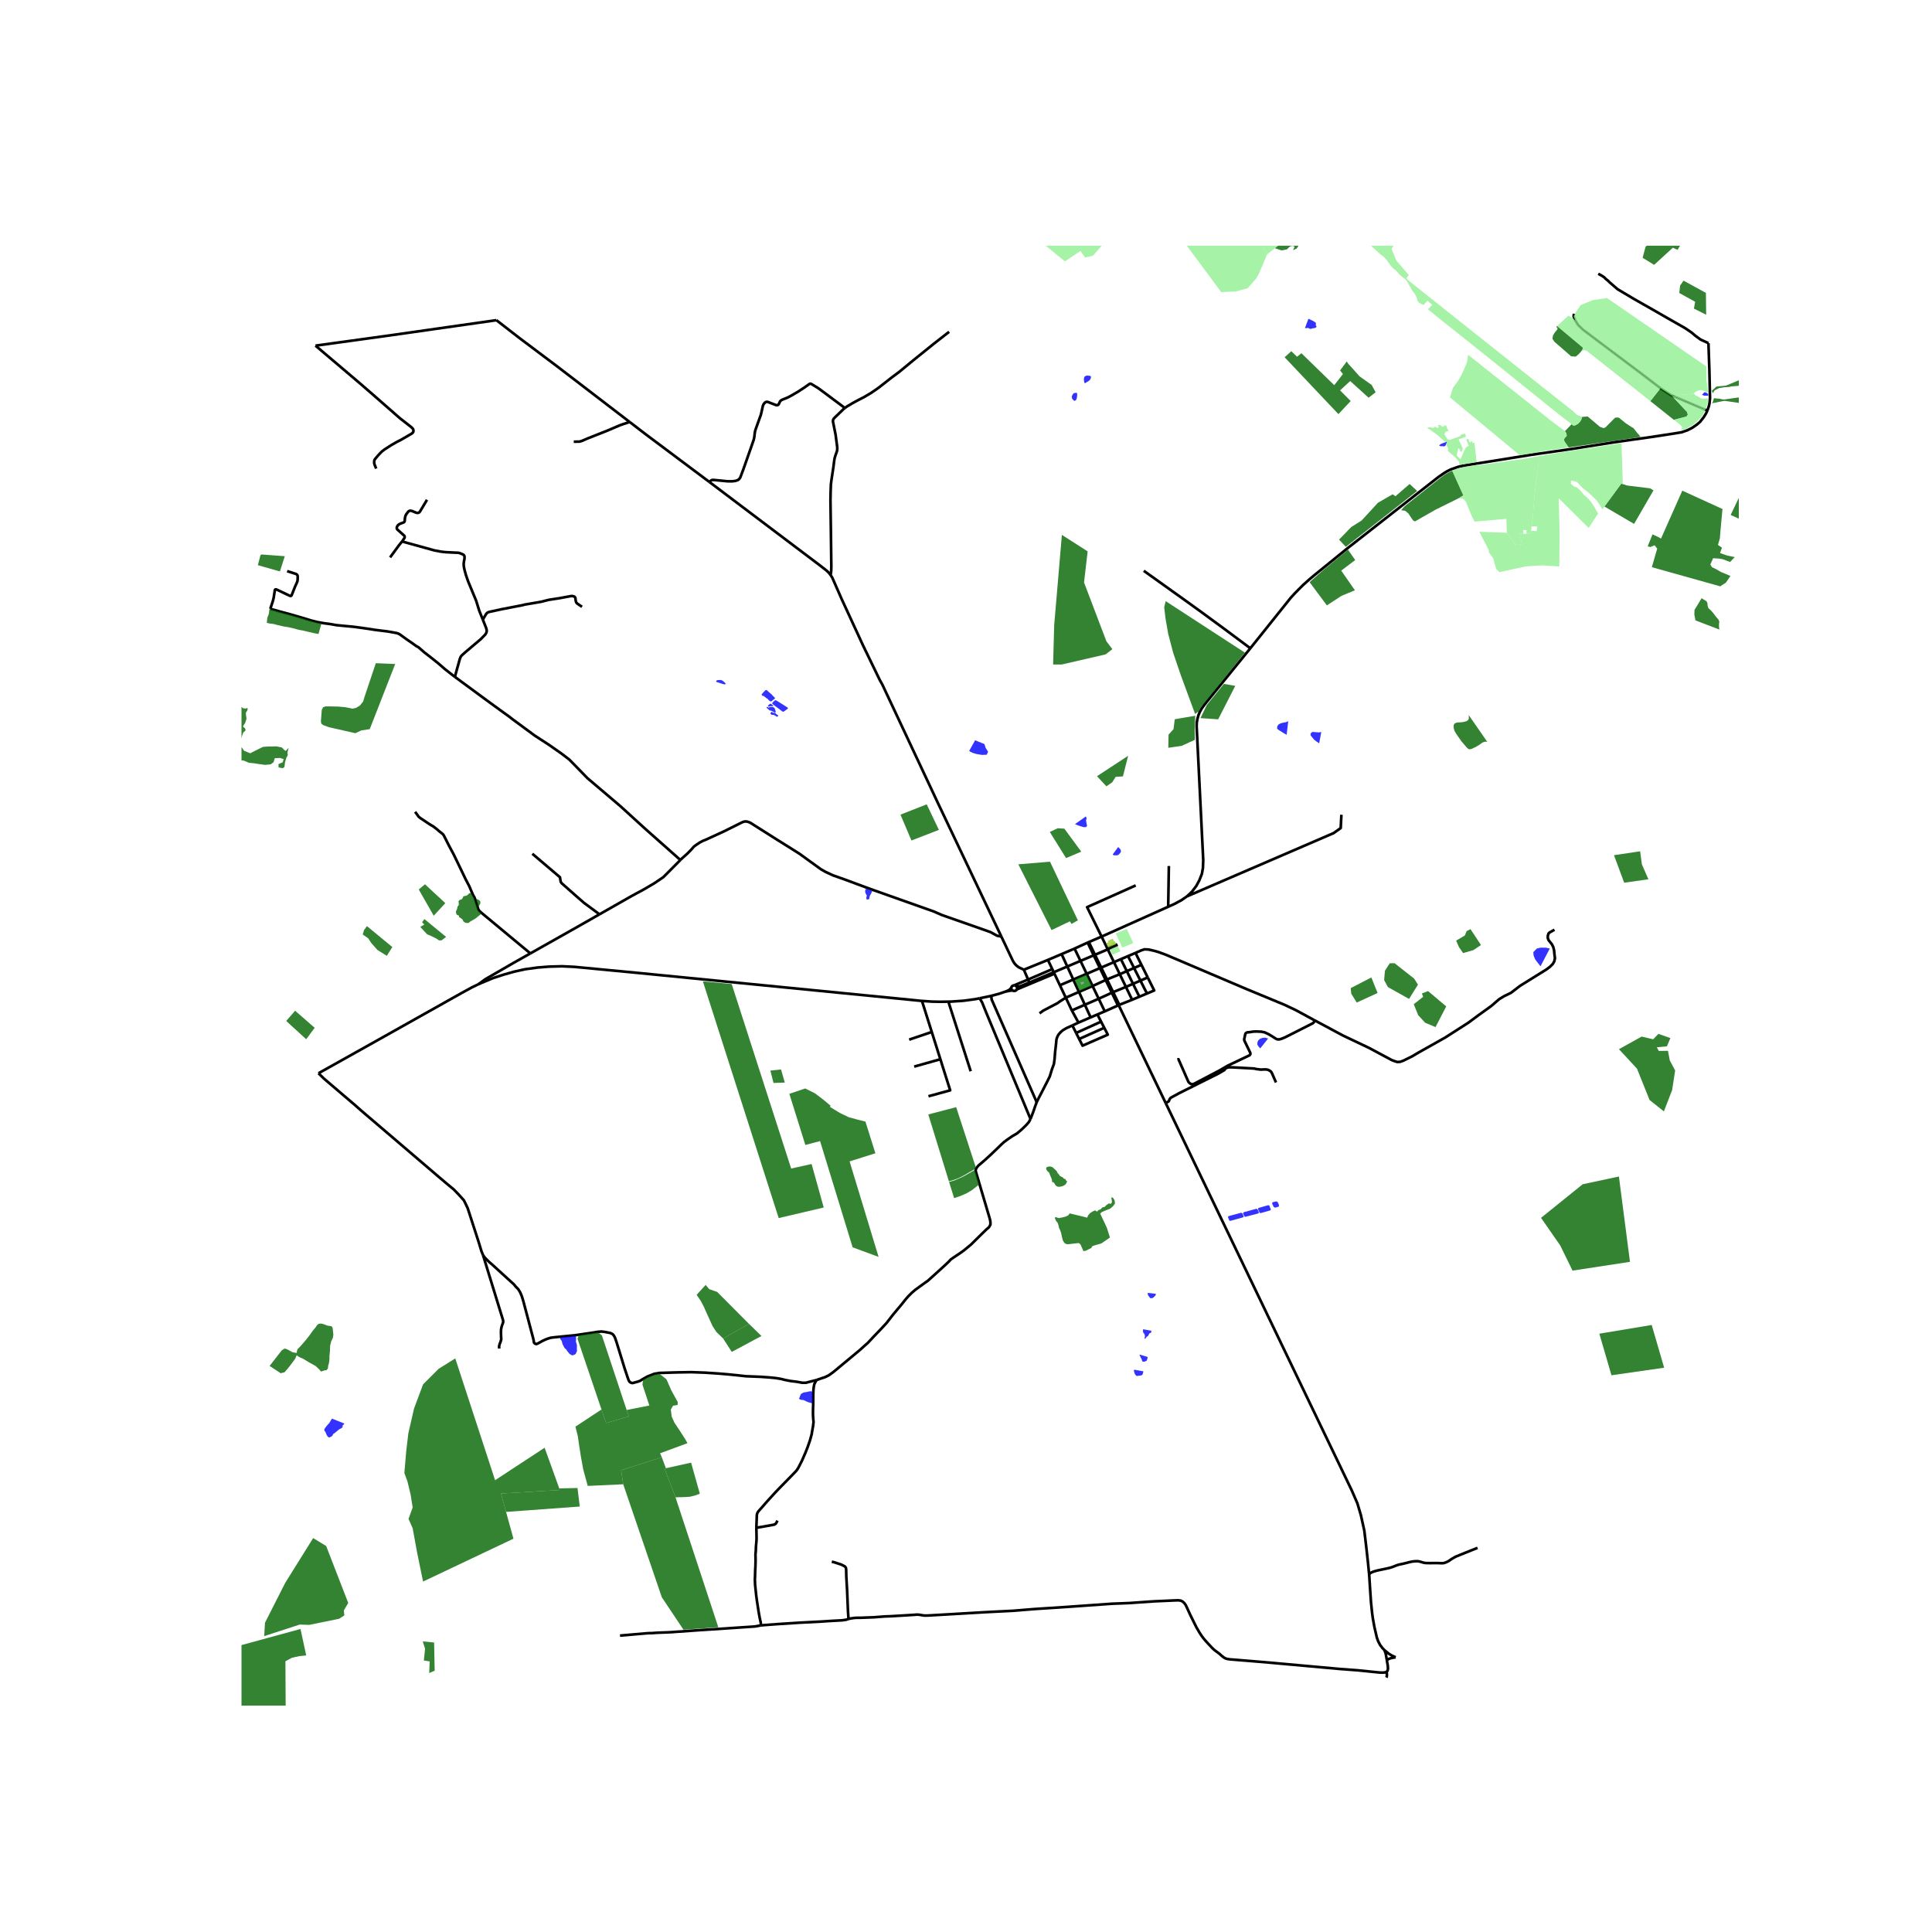 <svg xmlns="http://www.w3.org/2000/svg" width="960" height="960" viewBox="0 0 720 720"><defs><style>*{stroke-linejoin:round;stroke-linecap:butt}</style></defs><g id="figure_1"><path id="patch_1" d="M0 720h720V0H0z" style="fill:#fff"/><g id="axes_1"><path id="patch_2" d="M90 635.631h558V91.57H90z" style="fill:#fff"/><g id="LineCollection_1"><path d="m515.94 614.965.428 1.135.158.73.14.84.17.949M510.222 586.63l.07.787.245 3.896.39 5.768.138 1.37.246 2.341.262 2.085.617 3.408.904 3.93.491 1.403.755 1.437.782 1.036.819.874M520.115 617.617l-1.472-.674-1.13-.688-1.572-1.29M416.941 374.689l17.484 36.402M416.941 374.689l.2-.21M416.941 374.689l-.306.017M516.836 618.619l.75-.397.645-.235.759-.173 1.125-.197M314.858 152.043l-.48.394-3.384 3.269-.307.348-.164.318-.094.371-.003.382.975 4.874.581 4.398.048.772-.04.518-.08.45-.613 1.741-.282.992-.186 1.234-.21 1.74-.242 1.605-.548 3.633-.178 1.453-.097 2.649-.064 3.209.161 11.837.161 12.971-.048 1.575-.201 1.574M264.364 179.612l41.045 30.984 2.58 2.005.912.871.662.878M373.15 348.983l-23.524-49.52-20.81-44.355-.92-1.624-6.267-12.949-7.93-17.202-3.523-8.03-.613-.953M376.864 368.102l.02.406.183.369.32.274M376.864 368.102l-.419.508-.559.435-1.031.449M377.995 367.216l-.396.056-.348.186-.257.288-.13.356M420.381 356.311l-2.648 1.134M420.381 356.311l2.782-1.19M420.381 356.311l2.245 4.437M377.388 369.151l.34.127.366.016.352-.096.3-.198.214-.279" clip-path="url(#pcd312e1b0a)" style="fill:none;stroke:#000"/><path d="m374.855 369.494 2.14-.376.393.033M383.632 366.17l-.492-1.123M383.632 366.17l-3.54 1.417-.633.056-.567.042M383.632 366.17l9.07-3.842M395.626 355.566l4.83-2.056M395.626 355.566l-5.098 2.17M395.626 355.566l2.122 4.624M185 119.326l8.727 6.76M117.585 128.822l27.483-3.796 39.932-5.7M425.004 365.445l-2.754 1.197M425.004 365.445l2.718-1.18M425.004 365.445l2.436 4.812M425.004 365.445l-2.378-4.697M394.998 367.177l4.98-2.132M394.998 367.177l-2.036-4.3M394.998 367.177l2.19 4.625M412.835 353.799l-.188-.39M412.835 353.799l3.313-1.404-.188-.39-3.313 1.404M412.835 353.799l-4.772 2.021M415.133 358.558l-1.769-3.664-.529-1.095M405.33 351.283l-4.875 2.227M405.33 351.283l.45-.198M405.33 351.283l2.27 4.733M411.714 376.906l-2.262-4.7M411.714 376.906l4.921-2.2M411.714 376.906l-2.744 1.164M397.188 371.802l4.913-2.135M397.188 371.802l2.251 4.754M387.407 377.648l1.404-1.027 5.28-2.767.87-.632 2.227-1.42M421.908 372.582l-2.312-4.786M421.908 372.582l2.702-1.135M417.141 374.478l1.052-.418 3.715-1.478M369.403 371.136l2.961-.801 2.49-.841M424.61 371.447l-2.36-4.805M424.61 371.447l2.83-1.19M400.455 353.51l2.211 4.596M399.44 376.556l4.854-2.11M399.44 376.556l2.481 4.537M422.626 360.748l2.748-1.193M422.626 360.748l-2.696 1.172M416.635 374.706l-2.292-4.74M392.962 362.876l-.26-.548M392.962 362.876l-14.002 5.845M410.535 349.04l-1.044.448-3.71 1.597M405.78 351.085l2.283 4.735M465.96 241.595l-16.984 20.882-1.119 1.545-.732 1.298-.474 1.142-.393 1.358-.263 1.51-.038 1.453 2.455 49.805-.114 2.905-.386 2.165-.975 2.46-1.129 2.074-1.645 2.164-1.833 1.701M435.353 337.92l2.215-.992 2.698-1.448 2.064-1.423M499.899 303.635l-.258 4.964-2.646 1.877-54.665 23.581M410.535 349.04l24.818-11.12M410.535 349.04l2.112 4.369M423.245 329.97l-18.115 8.097 5.405 10.972M636.688 127.887l.339 9.794.222 9.78.02.907-.177 1.817-.226 1.12-.58 1.726M465.96 241.595l15.046-18.803 1.383-1.51 1.448-1.487 1.793-1.79 2.274-2.03 1.989-1.676 12.847-10.437 33.343-26.111 1.928-1.332 1.267-.785 1.217-.603.487-.2 2.15-.758 1.09-.307 2.396-.426 23.264-3.719 3.544-.539 4.478-.63 1.122-.166 5.725-.828 4.408-.68 12.348-1.956 14.106-1.997 8.445-1.295 2.608-.437 2.129-.727 1.844-.933 1.743-1.203 1.21-1.052 1.346-1.718.807-1.31.54-1.12M586.57 116.927l-.13.954.604 1.521 1.034 1.66 1.795 1.761 5.522 4.161 15.995 12.023 7.434 5.682 1.134.751 2.938 1.899 9.356 3.966 3.296 1.41.572.245.165.07M378.398 367.298l-.197-.059-.206-.023M377.995 367.216l.55-.268M381.564 361.388l1.576 3.659M381.564 361.388l8.964-3.651M373.15 348.983l4.336 9.13.589.94.697.746.867.686.887.4 1.038.503M369.403 371.136l-4.33.897M386.346 410.747l-12.203-27.808-4.582-10.443-.158-1.36M408.063 355.82l-.463.196M408.063 355.82l2.322 4.77M392.701 362.328l5.047-2.138M392.701 362.328l-.548-1.16M417.141 374.478l-2.306-4.74M427.722 364.264l2.421 4.856-2.703 1.137M401.921 381.093l4.528-1.954M401.921 381.093l-2.284 1.067M378.892 367.685l-.217-.227-.277-.16M378.96 368.721l.108-.346-.023-.36-.153-.33M392.153 361.169l-9.013 3.878M392.153 361.169l-1.625-3.432M406.45 379.14l2.52-1.07M406.45 379.14l-2.156-4.694M417.733 357.445l-2.6 1.113M417.733 357.445l2.197 4.475M234.66 157.263l-26.9-20.626-14.033-10.551M636.688 127.887l-.153-.07-.521-.238-2.213-1.009-1.887-1.362-1.565-1.318-2.388-1.62-6.403-3.647-4.581-2.634-8.147-4.632-6-3.573-3.033-2.619-.532-.56-.79-.605-.598-.622-.903-.62-1.355-.727M407.6 356.016l-4.934 2.09M407.6 356.016l2.31 4.778M402.666 358.106l-4.918 2.084M402.666 358.106l2.31 4.8M415.133 358.558l-4.748 2.033M415.133 358.558l2.175 4.502M397.748 360.19l2.23 4.855M410.385 360.59l-.475.204M410.385 360.59l2.149 4.418M409.91 360.794l-4.934 2.112M409.91 360.794l2.144 4.435M419.93 361.92l-2.622 1.14M419.93 361.92l2.32 4.722M404.976 362.906l-4.998 2.14M404.976 362.906l2.194 4.558M417.308 363.06l2.288 4.736M417.308 363.06l-4.774 1.948M412.534 365.008l-.48.221M412.534 365.008l2.301 4.73M383.14 365.047l-4.595 1.901M399.978 365.045l2.123 4.622M412.054 365.23l2.29 4.736M412.054 365.23l-4.884 2.234M422.25 366.642l-2.654 1.154M407.17 367.464l2.282 4.741M407.17 367.464l-5.07 2.203M419.596 367.796l-4.76 1.943M402.1 369.667l2.194 4.779M414.835 369.739l-.492.227M414.343 369.966l-4.891 2.24M409.452 372.205l-5.158 2.241M377.723 600.278l7.558-.62 12.36-.81 16.772-1.187 6.453-.25 8.847-.62M516.767 623.026l-.552.223-.903.087-1.17-.034-8.162-.829-6.517-.484-7.638-.688-19.01-1.718-6.291-.529-8.247-.67-.927-.147-.662-.204-.55-.302-.89-.689-.592-.552-.645-.519-.646-.457-.883-.67-.839-.805-.79-.848-.569-.605-1.037-1.135-.629-.748-.725-.954-.876-1.324-.56-.968-.565-.96-2.242-4.532-1.266-2.739-.492-1.051-.548-.78-.63-.552-.628-.317-.912-.137-1.21.03-8.25.371M316.217 603.359l.524-.153 1.524-.239 1.077-.068 1.625-.011 4.646-.174 4.177-.318 2.082-.068 6.492-.386 2.726-.174.614-.056.766.041.766.121.887.159.847.038 1.12-.03 6.195-.356 14.849-.87 10.59-.537M283.576 605.74l-2.206.388-13.433.92-6.63.417-7.973.576-1.08.06-1.84.15-2.072.095-2.722.098-1.173.059-1.495.112-1.085.013-.784.045-5.158.442-4.863.423M516.767 623.026l.343-.409.154-.764-.097-1.286-.194-1.021-.137-.927" clip-path="url(#pcd312e1b0a)" style="fill:none;stroke:#000"/><path d="m516.647 625.169.108-.207.081-.336.024-.443-.028-.503-.065-.654M423.163 355.12l2.211 4.435M489.794 380.18l-.67-.359-6.195-3.36-4.291-2.028-13.97-5.78-30.164-12.834-2.807-1.03-1.71-.483-2.032-.454-1.484-.061-1.097.363-2.211.967M425.374 359.555l2.348 4.71M169.507 252.25l1.178.861 10.72 7.894 6.127 4.457 2.087 1.5 1.487 1.145 8.101 5.978 5.506 3.582 4.75 3.332 2.708 2.083 2.13 2.166 4.617 4.749 12.253 10.412 9.412 8.581 12.978 11.507" clip-path="url(#pcd312e1b0a)" style="fill:none;stroke:#000"/><path d="m223.408 340.733 12.025-6.843 4.55-2.457 3.929-2.312 3.263-2.207 2.73-2.728 3.656-3.69" clip-path="url(#pcd312e1b0a)" style="fill:none;stroke:#000"/><path d="m373.15 348.983-1.52-.248-2.53-1.375-3.64-1.291-14.384-5.04-3.108-1.353-22.372-7.927-2.752-1.004-3.487-1.295-4.262-1.583-4.64-1.644-2.796-1.292-1.753-1-4.928-3.56-2.886-2.104-4.084-2.583-3.962-2.467-8.901-5.634-.843-.542-.833-.5-.71-.27-.566-.135-.732.01-.8.26-6.803 3.384-6.77 3.114-1.276.52-1.1.594-1.12.75-.988.718-.899 1.042-1.465 1.5-2.13 1.915-.55.554M118.693 399.97l21.562-12.059 31.738-17.825 3.878-2.124 2.436-1.173M343.586 373.007l-.557-.04-3.668-.363-101.514-10.012-23.733-2.265-4.652-.225-4.942.135-4.251.34-4.62.638-4.025.893-3.912 1.106-3.785 1.224-3.05 1.26-2.57 1.09" clip-path="url(#pcd312e1b0a)" style="fill:none;stroke:#000"/><path d="m197.647 355.308-6.23 3.51-10.588 6.123-2.522 1.848M180.023 467.774l6.711 21.82.63 2.043.129.47.048.453-.145.575-.323.863-.178.605-.144.742-.049.756v.908l.032.984.065 1.074-.226.893-.371.938-.21.847.065.818M399.637 382.16l1.408 2.794M386.346 410.747l.822-1.68 1.033-1.967 2.016-3.935 1-2.013.839-2.739.693-1.861.243-1.726.241-2.966.34-2.966.128-1.468.178-.62.29-.711.403-.667.759-.847.839-.696 1.338-.772 2.13-.953M384.039 417.011l1.049-2.723.645-1.892.613-1.65" clip-path="url(#pcd312e1b0a)" style="fill:none;stroke:#000"/><path d="m304.263 514.305 1.775-.62 1.371-.44 1.516-.741 1.759-1.286 9.614-7.99 3.194-2.86 2.113-2.269 2.758-2.875 1.984-2.134 2.5-3.208 3.324-3.98 1.29-1.634 1.049-1.21 1.274-1.256 1.242-1.074 1.806-1.317 1.969-1.423 1.016-.71 1.323-1.196 1.79-1.62 3.242-2.95 1.452-1.377.694-.772 1.194-.832 2.21-1.468 1.484-1.059 1.08-.893 1.597-1.317 3.598-3.556 1.225-1.195.904-.878.952-.817.532-.946.016-.84-.105-.809-.395-1.43-4.88-16.457-.145-.696.161-.62.404-.621.564-.636 1-.847 1.355-1.15 2.29-2.104 2.372-2.27 1.242-1.21 1.032-.969 1.097-.832 1.033-.726 1.178-.802 1.66-.969 1.388-1.15 1.033-.953 1.145-1.12.936-1.105.564-1.075M365.072 372.033l.908 1.493 1.678 4.147 16.38 39.338M316.217 603.359l-1 .293-1.46.196-4.654.258-2.944.196-8.041.417-8.106.522-5.057.37-1.38.129" clip-path="url(#pcd312e1b0a)" style="fill:none;stroke:#000"/><path d="m281.874 569.344.06 2.901.012.882-.024.945-.125 1.455-.084.934-.049 1.492-.12 1.355.04 2.292-.065 2.224-.08 1.4-.053 2.052-.06 1.4.072 1.874.226 2.178.21 2.012.274 1.99.605 3.941.383 2.168.427 1.937.053.964M304.263 514.305l-.774 1.483-.241 1.165-.13 1.392-.048 1.468-.016 3.495-.064 1.665-.017 2.224.097 1.513.113 1.24-.193 1.665-.291 1.558-.226 1.393-.597 2.148-.839 2.452-.87 2.209-1.259 2.89-1.032 2.042-.5.939-.565.816-1.161 1.226-4.146 4.237-.903.923-1.5 1.558-2.242 2.452-1.549 1.724-1.404 1.634-.967 1.06-.476.59-.25.491-.161.606-.025.658-.153 4.123M289.714 566.673l-.307.711-.339.484-.548.318-4.581.833-2.065.325" clip-path="url(#pcd312e1b0a)" style="fill:none;stroke:#000"/><path d="m180.023 467.774.71.969 1.582 1.574 1.355 1.18 7.839 7.142.71.877.903.908.71 1.15.645 1.514.613 2.027 3.452 13.044.226.878.129.605.097.681.306.363.532.212.468-.152.775-.408 1.032-.59 1.258-.575.903-.348 1.033-.303 1.516-.181 7.582-.742 1.726-.257 4.726-.696 1.92-.318 1.403-.106 1.226.152 1.339.257.66.12.856.394.484.545.42.742.596 1.71 2.968 9.638 1.242 3.738.282.756.21.44.25.325.315.189.411.166.42.007.532-.15 1.323-.349.919-.348.661-.438 2-1.135 2.55-1 1.935-.332 6.565-.197 5.243-.09 5.13.18 5.016.334 3.581.302 3.758.379 2.856.318 5.63.227 3.355.242 2.242.22 1.903.317 1.5.378 2.033.394 2.113.257 2.259.393 1.387.015 1.274-.347 2.645-.666" clip-path="url(#pcd312e1b0a)" style="fill:none;stroke:#000"/><path d="m118.693 399.97 1.969 1.938 6.55 5.6 4.822 4.101 2.582 2.285 29.018 24.796 3 2.542 2.485 2.058 1.84 1.906 1.935 2.149 1.387 2.875 1.323 4.086 2.71 8.353 1.129 3.693.58 1.422M223.408 340.733l-5.8-4.286-2.806-2.452-5.484-4.843-.355-.514-.29-1.726-10.293-8.748M197.647 355.308l15.167-8.548 10.594-6.027M197.647 355.308l-18.01-14.956-.533-.47-.451-.408-.388-.56-1.258-3.965-.21-.545-.548-.938-1.387-3.24-1.371-2.633-1.29-2.694-3.13-6.492-1.742-3.24-1.759-3.48-.201-.379-.355-.477-.597-.476-.863-.673-.79-.704-.79-.613-.638-.477-.686-.37-1.056-.674-1.71-1.158-1.024-.674-.565-.416-.403-.378-.226-.371-.282-.378-.282-.386-.395-.545M117.585 128.822l16.28 13.81 5 4.328L149 155.83l4.19 3.282.476.443.272.346.105.284.042.435-.06.301-.138.255-.366.347-.436.272-3.525 2.047-1.846.95-1.84 1.06-1.112.719-1.484.946-.855.651-.698.68-.698.75-.823.946-.52.647-.18.398-.057.492.007.5.126.54.617 1.51M361.754 399.223l-8.323-25.938M343.586 373.007l3.653.263 3.275.061 2.917-.046M365.072 372.033l-1.595.323-4.591.612-4.533.302-.922.015M338.816 387.448l8.426-2.859M347.242 384.59l3.207 10.156M347.242 384.59l-3.656-11.583M340.687 397.497l9.762-2.75M346.01 408.544l8.098-2.209-3.659-11.589M408.97 378.07l1.372 2.666M410.342 380.736l1.18 2.295M410.342 380.736l-9.297 4.218M401.045 384.954l1.132 2.248M411.523 383.031l-9.346 4.17M402.177 387.202l1.255 2.492 4.456-1.942 4.954-2.158-1.32-2.563M316.217 603.359l-.194-2.756-.338-8.011-.291-5.1-.057-2.564-.096-.665-.371-.5-1.34-.688-2.717-.885-.831-.19M456.636 398.224l.79-.349.645-.12 1.258.015 8.082.439.871.211.758.076.532.09.662.016.726-.045.839-.016.742.137.66.332.485.38.355.59 1.484 3.42M456.636 398.224l-.51-.258M434.425 411.09l1.144-.669.323-.832.402-.485 3.13-1.695 14.647-7.324 2.274-1.332.29-.53M489.794 380.18l-.01.459-.145.347-.403.363-10.146 5.146-1.468.62-.855.227-.565.015-.5-.135-.403-.243-1.274-.816-1.34-.788-1.387-.65-1.241-.243-1.71-.075-1.258.03-1.323.212-1.017.09-.467.258-.21.423-.403 1.892.064.47 2.21 4.57.049.47-.146.256-.161.197-8.275 3.935-1.285.756M438.763 394.803l.419-.06 3.646 8.293.226.363.274.242.322.242.452.167h.484l.532-.212 9.437-4.949 1.57-.923M579.31 346.481l-1.838 1.03-.387.378-.258.847v.893l.306.772.388.484.87 1.09.484 1.03.291 1.18.129 1.452.193 1.453-.258 1.18-.548.969-1.097 1.09-1.258.938-9.872 6.144-3.388 2.603-2.549 1.242-1.839 1.12-1.193 1.028-1.678 1.453-5.032 3.632-3.55 2.634-8.646 5.539-9.742 5.478-2.614 1.544-3.258 1.604-1.194.424-1.032.06-.807-.242-1.226-.454-8.485-4.54-9.743-4.63-10.685-5.726M378.398 367.298l.147-.35M435.353 337.92l.248-15.185M510.222 586.63l.372-.302.491-.314.654-.276.96-.303 1.056-.257 2.214-.461 1.032-.224.719-.162.887-.258.798-.283.742-.3.496-.196.686-.204.578-.13.998-.2.875-.219 1.55-.39 1.08-.226 1.024-.106.92-.008.742.129.887.265.665.196.464.069.549.03 1.136.023 1.549-.012 1.742.004 1.106.056.806-.048.657-.197.767-.333.58-.326.435-.302.577-.401.984-.575.661-.34 3.315-1.347 4.654-1.86M434.425 411.09l69.34 144.356 2.091 4.806 1.29 4.357 1.29 5.81.339 2.791.495 4.24.541 4.948.411 4.232M314.858 152.043l-7.74-5.771-2.104-1.56-2.638-1.612-.294-.098-.226.011-.218.084-1.794 1.275-2.484 1.627-2.767 1.608-1.202.606-1.746.696-.532.276-.278.243-.19.28-.447.95-.162.2-.23.114-.306.022-.375-.052-2.719-1.052-.407-.14-.35.015-.315.079-.338.265-.452.56-.25.636-.597 2.664-.178.711-.452 1.235-1.403 3.897-.222.7-.14.677-.174 1.51-.08.477-.166.73-1.033 2.96-2.71 7.72-1.29 3.436-.443.575-.485.333-.879.295-1.234.152-1.758-.023-4.823-.473-.653-.027-.363.069-.31.212-.537.477M234.66 157.263l5.951 4.562 23.753 17.787" clip-path="url(#pcd312e1b0a)" style="fill:none;stroke:#000"/><path d="m213.826 164.603 1.96-.023.451-.076.662-.211 2.194-.946 7.29-2.884 4.655-1.983 1.105-.394 2.518-.823M314.858 152.043l.855-.602 2.06-1.226 1.855-1.007 2.323-1.195 2.323-1.363 1.025-.666 2.136-1.49 4.832-3.785 2.871-2.135 5.033-4.148 7.92-6.388 5.63-4.39M100.73 226.911l.962-2.95.282-1.104.452-2.891.045-.167.088-.094.12-.061.158-.004.275.078 4.206 1.992.73.337.197.05.176-.014.16-.104.144-.246 1.29-3.258.509-1.083.282-.688.12-.659.026-1.294-.122-.405-.197-.253-.343-.205-3.29-1.051M169.507 252.25l-3.55-2.762-2.575-2.229-2.73-2.187-2.53-1.958-2.11-1.853-.91-.513-1.412-1.015-2.234-1.536-1.847-1.347-.589-.416-.468-.258-.637-.234-1.871-.348-1.726-.296-1.855-.226-2.621-.326-2.46-.386-3.218-.462-2.549-.333-3.718-.347-2.606-.258-2.096-.378-2.468-.326-2.428-.431-2.347-.59-4.331-1.31-2.678-.78-2.621-.718-1.936-.511-2.274-.655-1.381-.35M216.899 226.145l-1.851-1.268-.234-.264-.153-.33-.125-.518-.101-.878-.121-.303-.258-.23-.383-.152-.5-.083-.533.045-4.17.768-3.968.613-1.315.326-1.386.363-1.146.204-5.016.855-.888.228-2.008.393-5.55 1.075-4.838 1.037-.46.166-.383.235-.294.314-1.293 2.158M150.15 201.408l.003.239.093.174.29.163 11.34 3.133 2.275.438 1.79.213 3.856.196.883.02.58.117 1.25.514.343.235.17.25.08.29.009.762-.21 1.097-.113.878.073 1.067.274 1.294.516 1.862.79 2.27 2.081 5.033.903 2.172 1.178 3.77 1.32 3.304" clip-path="url(#pcd312e1b0a)" style="fill:none;stroke:#000"/><path d="m169.507 252.25 1.854-6.69.355-.854.46-.538 1.129-1.014 3.31-2.804.438-.37 2.132-1.806 1.637-1.68.38-.598.168-.545v-.582l-.225-.818-1.22-3.052M150.15 201.408l-1.469 1.801-3.306 4.519M150.15 201.408l.145-.306.447-.64.069-.272-.02-.296-.125-.241-2.581-2.324-.174-.269-.06-.314.089-.427.314-.53.391-.344.516-.28 1.262-.473.218-.152.113-.17.08-.305.041-.641.09-.647.164-.602.263-.507.726-.98.301-.239.356-.117.355-.008.532.16 1.452.601.451.064.355-.03.303-.159.286-.321 2.625-4.383M465.96 241.595l-9.582-7.144-8.775-6.433-5.856-4.223-15.502-11.08" clip-path="url(#pcd312e1b0a)" style="fill:none;stroke:#000"/></g><g id="PatchCollection_1"><path d="m210.366 502.32-.726-1.407-.322-1.21-.485-.606-.096-.62 5.694-.636.258.545v.772l-.08.741.403 1.438-.033 1.044.049 1.12-.5 1.089-.58.333-.775.197-.952-.59-.726-.893-.484-.711zM676.871 322.196l6.05-3.184.473 1.284-1.21 2.517.605 1.777-.473.395.816 1.604.157.863h-.526l-.184-1.011-.894-.593-.368-1.086-1.079-.024-1.788-.691-.842-.963-.343.124zM267.174 253.52l.368-.071.422-.031.565-.01.65.183.77.61.487.57-.163.274-.693-.06-.531-.194-.618-.183-.683-.254-.683-.183-.217-.326zM400.32 149.366l-.383-.33-.383-.461-.138-.662.092-.402.23-.475.368-.475.69-.158.429-.03.199.303-.015.936-.108.762-.306.748-.337.187zM406.406 140.116l-.536-.1-.598-.058-.521.072-.568.317-.199.532-.061.503.046.46.077.475.137.447.353-.03.445-.316.567-.316.521-.403.246-.36.199-.431.092-.403zM289.339 261.057 289.2 261l-.184-.036-.338.115-.72.712-.184.345.13.209.989.784 2.698 2.02.085.058.16.021.261-.064.314-.209 1.111-.798.108-.172-.008-.16-.268-.258zM287.86 262.701l-.25-.193-.13-.117-.282-.137-.157.01-.098.051-.244.218-.422.352-.038.08-.038.133.043.183.092.036.141.03.434-.107.26-.04.32-.036.276.01.217-.005.135-.046.054-.126-.075-.143zM288.537 265.585l-.174.076-.179-.03-.46-.275-.212-.05-.108.07-.092.112-.18.392.017.117.26.27.293.132.152.015.211-.041.266.046.374.178.341.218.537.316.488-.371-.038-.123-.472-.335-.347-.285-.19-.183-.297-.168zM288.13 263.546l-.135-.077-.396-.015-.504.036-.277.03-.178.076-.049.092-.081.036-.163-.036-.114-.107-.173-.076-.087-.066h-.125l-.075.091-.163.097.076.117 1.182 1.057.103.02.075-.04.146-.015.358.198.054-.03.488.31.18.035.303.189.357.127.103-.163.06-.168-.141-.549-.222-.656-.163-.249-.222-.163zM285.905 257.318l-.161-.115-.154-.05-.16.006-.146.08-.269.222-.452.446-.33.424-.268.267-.176.295.368.43h.192l.191.037.177.08.337.294.628.482.322.201.215.194.146.202.605.51.215.094.306-.08.606-.48.184-.159.422-.28.084-.137.023-.094-.031-.137-.168-.18-.622-.582-.406-.482-.368-.302-.413-.367-.391-.316-.207-.223zM322.82 331.2l2.086.76.1.23-.178.405-.266.562-.322.531-.2.573-.056.552-.144.27-.41.136-.455-.01-.122-.49.022-.479.2-.427-.367-.624-.3-.77.056-.574.09-.437zM123.71 528.68l4.598 1.815-.097.287-.403.303-.21.348.178.257-.484.515-.887.469-1.049.847-.742.62-.451.273-.29.635-.646.47-.63.196-.564-.438-.403-.757-.371-.938-.29-.288-.162-.499.355-.65.871-1.105.645-.666.484-.817zM424.737 504.802l2.976.923-.089.5-.137.46-.185.432-.823.356-.556-.016-.283-.257-.153-.605-.242-.439-.549-1.09zM426.027 495.375l3.049.545-.032.59-.371.28-.267.053-.604 1.074-.468.272-.33.41-.09.264-.419.03.154-.613.031-.514-.12-.393-.17-.379-.274-.242-.145-.5-.024-.514zM492.398 272.805l-.775 4.207-.87-.575-.936-.711-.774-.908-.662-.848.113-.726.597-.485 1.033.09 1.419.092zM480.09 268.794l-.597 5.04-1-.56-2.033-1.271-.532-.455.097-.953.484-.62.693-.394.952-.257.968-.152zM427.713 481.817l3.097.378-.21.59-.5.515-.564.454-.855.045-.403-.484-.484-.712zM422.745 510.446l3.371.605-.145.62-.226.666-.5.258-.823.106-.838.09-.614-.62-.322-.984-.097-.408zM302.763 518.678l-.016 4.297-.887-.227-.823-.242-1.596-.742-1.13-.136-.565-.363.227-.439.193-.605.323-.711.612-.379.646-.272.678-.045.838-.212.839-.136zM474.38 448.019l1.137-.273.17-.007.193.053.161.128.154.151.37.826.049.188.016.212-.024.182-.137.22-1.04.31h-.203l-.209-.03-.17-.068-.217-.19-.541-1.196.008-.188.073-.16.072-.098zM469.105 450.145l3.5-1.007.162.015.17.061.128.121.508 1.324.008.129-.024.129-.065.098-.12.068-3.388.96-.129.016h-.186l-.153-.038-.113-.098-.54-1.218-.033-.272.106-.175zM463.572 451.741l4.525-1.24.193-.008.13.038.137.068.128.143.396.916.04.144-.008.167-.057.128-.144.113-4.533 1.196-.347.06-.137-.045-.145-.09-.452-.992-.025-.159.033-.159.088-.159zM457.99 453.171l4.356-1.165.21-.037.169.037.137.068.146.136.395.893.056.167-.032.166-.048.136-.106.091-4.701 1.302-.186-.008-.129-.038-.105-.053-.08-.114-.404-1.05-.032-.122.016-.113.057-.122.112-.098zM404.646 304.27l-4.033 2.861 1.065.44 1.016.347 1.29.364.775-.061.355-.47-.242-1.134-.146-.939.243-.726zM416.695 315.667l-2.032 2.785.355.272.694.046.952-.076.564-.545.5-.605-.048-.802-.517-.65zM363.4 275.877l-2.227 3.996 1.13.636 1.58.484 2 .333 1.84-.06.516-1.09-.904-1.453-.484-1.453-2.129-.848zM472.605 387.025l-2.968 3.693-.613-.727-.467-.711.048-.787.258-.696.678-.651.854-.318 1.065-.136.548.166zM574.1 360.117l3.452-6.629-1.548-.333h-1.871l-1.42.333-.677.727-.613.605.097 1.241.58 1.453.775 1.03zM667.208 153.122l3.052-2.415-1.148-1.763-.969-.303-.71-.485-.854-.227-.58-.076-.194.243-.404.908-.42.454-.015.605.258.5v.636l.048.393.58.757.404.288.79.303zM636.617 147.202l-.044-.453-.41-.197-.192-.159-.46-.19-.226-.052-.299.174-.112.196-.08.107-.146.143-.186.076-.14.174.14.197.452.136.121.144.42-.06.846.06.266-.008zM538.71 164.807l.532-.212-.13.56-.241.455-.21.515-.422.237-.707-.071-.645-.016-.436-.135-.065-.167.355-.378.654-.334zM487.607 118.79l1.806.847.969.636.016.56-.065.348.29.454-.032.258-.5.342-.968.127-.645.227-.565-.152-.435-.242-.516.09-.645-.014z" clip-path="url(#pcd312e1b0a)" style="fill:#00f;fill-opacity:.8"/></g><g id="PatchCollection_2"><path d="m68.503 287.937 1.87-7.114-2.257-1.393-2.84-1.937-1.677-1.21-2.355-1.786-.194-2.21-.935-1.514-.259-1.21.291-1 1.742-.242 2.033.908 8.485 2.725 1.282-1.552 1.613.545 1.323.152 1.936.424 2.42.332 1.58.03 1.032-.726.29-1.937v-4.36l-.056-.824.08-.575.259-.364 1.274-.06 2.243.197 1.242-.046 1 .121.548.59 1.13.197.613-.333.048.817-.646 1.06.065.969.177 1.241-.452 1.468-.887 1.423.856.772.16.666-.903.848-.5 1.422-.21 1.438-.193 2.15 1.226 1.755 2.29.939 1.807-.94 2.968-1.452 2.13-.151h1.387l1.516-.03 1.968.393 1.097 1.12.42.12 1.032-1.12-.452 1.787.13.999-.55.968-.516 1.847-.16 1.544-.646.484-1.549-.302-.064-1.181.613-.333.935-.363.42-1.18-1.259-.455-2.064.06-.452 1.514-1.064.787-2.097.212-3.033-.424-1.065-.181-1.936-.182-2-.848h-1.968l-1.128 1.393-.71 1.544-.517 2.149-.097 1.604-1.322.242.194-.666-1.323.091-.936-.212-2.42-.03-3.452-.091-2.968-.363-2.452-.242zM248.16 547.17l9.389-2.088 3.258 11.59-1.936.696-1.774.424-1.903.12-3.452.092-4.098-10.743zM224.155 525.277l1.713 5.052 8.452-2.482-.789-2.379 8.467-1.676-2.58-7.808.258-1.815 1.87-.969 2.453-.908 1.742-.363 2.645 2.119 1.743 3.994 2.452 4.48-.065 1.089-1.678.242-.839 1.452.323 2.603 1.032 2.3 2.065 3.087 1.936 3.026.839 1.513-10.195 3.752.645 1.514-15.163 4.78.775 5.267-13.228.605-1.678-6.174-.838-4.6-.645-4.115-.517-3.57-.903-3.633zM188.593 563.446l2.755 9.976-33.681 15.977-2.194-10.651-1.678-9.2-1.549-3.51 1.549-4.237-.774-4.842-1.161-4.841-1.162-3.148.71-8.352.774-6.476 2.13-9.26 3.355-8.958 5.807-5.81 6.194-3.874 14.84 45.393 18.454-12.105 5.678 15.737-21.938 1.331zM269.518 498.855l-2.549-2.481-1.42-2.18-2.032-4.478-1.29-2.876-1.033-1.967-1.58-2.33 3.355-3.692 1.322 1.573 2.969 1.03 11.84 11.893zM583.08 164.588l1.525 2.158 25.32-3.684 1.47-.268-.338-.44-.984-1.119-1.344-1.698-.93-.542-1.929-1.262-2.525-2.057-.612-.102-.836.083-3.6 3.625-.696.26-1.369-.487-4.542-3.838-2.055.145-.339 1.06-.452.726-.774.802-1.21.651-.629-.045-.512-.473-2.504 2.577.548.863.113.938-.742.772-.323.59zM644.962 191.9l10.658 4.882.966-2.481 3.44 1.34 2.266-4.49-3.482-1.85 2.434-4.017 6.335 2.52 9.61 3.19 7.091 4.96 2.811-7.205-35.876-15.553-3.273 12.482zM501.895 134.708l-2.487 3.353 1.077 1.338-3.257 4.143-12.222-11.898-1.642 1.289-2.126-2.046-2.504 2.248 20.055 21.194 4.576-4.875-3.957-3.967 3.769-3.485 6.864 6.213 2.611-2.02-1.453-2.703-4.55-3.259-2.298-2.582-1.887-2.074zM615.04 149.489l8.743 6.954 4.711-1.203.516-.726-.367-1.05-5.747-6.125-2.938-1.899-1.134-.75zM522.164 190.14l1.512.219 1.225 1.029 1.065 1.635.742.999.613.29 7.679-4.377 8.387-4.148 1.963-1.172-4.158-9.21-.547.301-1.048.5-1.388.817-1.702 1.287-13.057 10.353zM447.38 267.621l6.602.445 6.366-12.465-4.236-.74-6.392 7.873zM597.937 188.772l11.04 6.466 7.233-12.503-1.294-.75-8.49-1.037-2.208-.714zM437.805 268.041l7.654-1.309-.21 4.098.026 4.887-4.919 2.245-4.971.716.105-4.91 1.841-2.025zM589.41 130.763l.208-.325.186-.378.106-.511-9.635-8.056-.286.256.37.461.105.417-.377.491-.566.652-.775 1.25-.193 1.217.703 1.097 6.262 5.45 1.713.114 1.194-1zM528.136 182.972l-2.815-2.603-5.282 4.572-1.042-.733-5.468 3.142-6.1 6.633-3.832 2.408-4.576 4.712 2.53 2.689zM98.465 609.73l13.232-4.304 3.528.118 11.149-2.275 1.953-1.27-.19-1.832 1.638-2.806-8.22-21.211-4.85-2.955-10.426 16.721-7.527 14.83zM157.555 611.705l4.22.413.22 10.488-2.047.885.19-4.342-2.174-.325.441-4.402zM100.482 509.039l4.55-5.841.515-.303.452-.302.581.09.387.152.904.454 1.096.635.742.151.872.122.096-.788.226-.635.968-.968 1.807-2.058 1.613-2.028 1.29-1.815.968-1.15.613-.908.58-.485.84-.121 1.064.242 1.387.545 1.452.212.451.514.13 1.03.16 1.664-.193 1.15-.613 1.301-.387 1.604-.064 1.906-.194 1.938v1.331l-.161 1.21-.322 1.12-.097.999-.581.666-.71.015-.645.257-.678.167-.596-.757-1.291-1.24-2.678-1.499-2.161-1.316-1.323-.545-.984-.68-.532 1.286-2.145 2.874-1.017 1.226-.79.923-1.436.393zM679.83 206.644l-1.685-1.3-1.42-1-1.645-1.029-.968.576-.065 1.09 1.097 1.06 2.355 1.391-.774.727-1.097-.242-1.193.636-1.29.605-1.743 1.332-1.646-1.271 1.743-1.907.645-1.696 1.29-2.33-6.42-2.634-1.387.696-.161.696-.71 1.393-.71 1.453-.516 1.937-.645 1.241-1.29 2.422-.807 1.302-.613.908.71.242 1.129-1.786.774-1.362.903-1.484 1.226-1.18.678-1.18.42-1.938.58-.97.645-.665.84-.03 1.032.787 1.096.09.549.697-1.259 1.604-.71 1.363-.741 1.907-1.226 1.635-1.033 2.18-.967 1.331-.226.515.774.938 1.807 1.302 2.258.878 2.484 1.484 2.968 1.332.613.06 4.517-7.387.129-.878.677-.938.71-.333 1.065 1.786 1.484.121.774.515 1.097.484-5.549 8.204 1.774.575 1.678.212 1.742-.212 1.936.152 1.387-.243 5.678-7.992-.097-1.21-1.154-.647zM658.498 218.15l-.63 1.195-.29.424-.371.227h-.839l-.742-.288-1.129-.59-1.258-.772-1.194-.863-1.146-.847-.354-.228-.403-.166-.404.181-.452.53-.5.787-.5.863-.177.44-.032.454.177.363.42.348.806.484 6.775 2.952.694.408.403.363.29.364.21.514-.177.682-.614 1.377-.774 1.301-1.048 1.62-.323.576-.419.832-.242.696-.42.651-.467.318-.5.47-.307.423-.145.575-.339.923-.435 1.136-.42.877-.048.41.177.363.371-.061.5-.59.388-.62.58-.667.63-1.165.612-.62.194-1.288.645-.817.29-.923 1.146-1.59.58-.968 1.065-1.605.806-1.12.775-1.876.693-1.302.743-1.03.758-1.196.467-.514 1.13-.318-.29-1.514.338-1.483-1.032-.394-1.565.349-.322.575 1.177.393-.839 1.453zM631.849 231.197l8.904 3.42-.129-1.06v-1.18l.13-.635-.291-.788-1.097-1.27-.807-1.121-1.032-1.15-.871-.787-.29-.97-.033-.787-.322-.756-1.871-1.18-2.646 4.358-.064 1.726zM641.914 189.692l-14.968-6.841-7.937 17.86-.968-.544-2.194-1.03-1.806 4.481 1.032.242 1.548-.666.969 1.272-2 6.902 25.486 7.145 2.13-1.393 1.677-2.482-3.485-1.454-2-1.15-1.42-.666-.58-1.029.58-1.271.453-1.03 2.129.12 1.42.243 2.774 1.03 1.742-1.817-2.904-.605-2.58-.909.71-1.998-1.485-1.029.71-2.482.258-3.21zM97.063 206.933l-.968 3.693 8.227 2.331 1.806-5.676-8.678-.65zM100.402 227.05l1.274.226 2.63.772 1.726.545 1.887.454 3.42.984 3.694 1.135 3.322.908 1.452.258-1.113 3.935-1.58-.287-2.162-.5-1.758-.424-1.79-.333-2.114-.575-1.855-.423-1.694-.258-2.339-.53-1.403-.393-1.355-.167-1.21-.242.178-1.892.564-1.438zM177.378 334.949l.887 2.996.371-.56.275-.514.129-.454-.065-.515-.258-.317-.484-.288-.42-.212zM176.007 333.587l.707 1.399 1.47 4.276.291.333.952.908-2.355 1.892-1.726.969-.742.605-1.016-.03-.856-.484-.274-.667-.596-.53-.759-.469-.08-.575-.807-.317-.226-.56-.096-.62.435-.939.194-.924.452-.575-.017-.771-.097-.651.42-.454.79-.257.484-.682.08-.393.372-.121.694-.12.532-.258.403-.47.484-.318.435.061zM158.376 329.546l7.582 7.022-4.323 4.692-5.582-9.777zM158.15 342.5l8.098 6.66-1.71 1.301h-.935l-1-.696-2.291-1.12-1.13-.454-2.548-2.754 1.484-.878-.807-.878zM136.76 345.134l9.454 7.81-2.066 3.268-3.516-2.21-2.29-2.602-1.13-1.726-2.032-1.422.484-1.635zM147.278 247.453l-7.226-.303-4.259 12.714-.452 1.574-1.226 1.513-1.42.848-1.29.303-2.645-.545-2.775-.242-3.097-.06h-1.548l-.904.302-.516.969-.323 4.237.13.909.71.544 2.128.788 9.873 2.24 2.193-1.03 3.162-.484zM392.225 434.967l-.71-.242-.693.015-.645.181-.258.273-.033.544.468.727.63.53.403 1.104.435.969.177.56.081.454.032.484.484.015.323.378.452.742.419.378.645.212.742-.06.807-.182.677-.333.42-.333.387-.575.21-.56-.372-.288-.29-.605-.451-.03-.581-.605-.904-.394-.661-.893-.371-.393-.161-.515-.726-.71zM547.355 266.493l6.905 9.96-.774-.061-.969.303-1.258.908-1.226.726-1.516.727-.548.15h-.614l-.644-.513-2.066-2.422-1.774-2.513-.871-1.483-.258-1.029v-.999l.355-.636.903-.363 1.84-.09.935-.182.87-.273.646-.545.097-.635zM393.177 453.655l.435-.03.581.212.436.106 1.29-.257 1.242-.303.92-.454.565-.726 6.533 1.573.29-.801.79-.908 1-.621.871-.378.646.484.661-.62.822-.318.5-.62.952-.243.613-.666.855-.59.855.121.339-.575-.033-.635-.209-1.105.597-.015.612.984.194 1.195-.645.939-1.242 1.074-1.677.635-1.34.59-.613.575 2.469 5.252 1.16 3.647-3.193 2.209-3.016.862-.436.242-.274.575-2.065 1.044-.887.152-1.097-2.482-.322-.288-.323-.241-.84.075-2.629.303-.854.076-.533-.167-.548-.378-.532-.908-.371-1.408-.258-1.24-.307-.984-.5-1.044-.226-1.014-.307-.893-.564-.65-.451-1.105zM637.933 145.666l.433.893.194-.363.193-.424.347-.348 1.524-.78 2.049-.332 1.565-.091 1.048-.212 3.598-.318 6.387.197 2.904.272 2.193.273 2.743.847 2.355 1.211 1.677.878 1.388.939.58.636 1.42 2.18 1.516 1.998 1.097 1.362 1.033 1.725.451 1.393 6.065 9.022 1.259 1.453 1 .818 3.226 4.117 1.516 1.544 1 .787 1.226.575 1.258.726 1.323 1.423.678.667.548.938.87 2.725.84 1.725 1.226 1.362.968 1.272 1.032 1 2.613 2.33.968 1.362.742.484.71-1.437-4.265-3.462-3.183-4.135-.653-3.241-3.373-3.778-4.053-3.42-4.434-5.055-3.971-6.483-3.727-6.433-2.095-2.476-.707-2.757-1.36-2.093-6.91-4.519-2.964-1.327-8.977.485-4.652-.23-5.207 2.146-3.501.325z" clip-path="url(#pcd312e1b0a)" style="fill:#006400;fill-opacity:.8"/><path d="m637.995 150.282 4.659-.907 7.557 1.088 4.96 2.196 2.64-2.418 4.21 2.358 1.717 3.203 1.632-1.007 3.156 2.277 10.542 15.353 2.963 3.586 4.23 4.03 2.49 3.848.33-.736-.322-.393-.42-2.074-.483-.787-1.097-1.377-.694-1.015-.694-.817-1.903-1.105-1.355-1.423-.84-1.211-1.096-1.725-1.258-.909-1.13-1.15-.419-1.12-1-1.817-.838-1.302-.807-1.664-1.162-1.696-.87-1.574-2.356-3.21-1.774-1.21-.807-.515-.613-.424-.677-.969-.597.076-.597-.878-.58-1.044-.968-1.166-2.904-1.983-3.29-1.09-2.581-.242-2.775-.09-2.387.604-3.71.515-3.355.485h-.71l-1.29-.303-.84-.03-1.056-.144-.202.302-.056.266-.218.787zM475.125 92.477l2.449-1.966 4.645-1.15 1.871-2.24 4.749-2.915-2.2 2.066-1.613 2.21-.806 1.726-.485 1.666-.516.757-1.323.605.29-.666.259-.666-.677-.303-.872.182-.645.485-.58.635-1.71.363h-.549zM435.49 74.385l-1.212 2.32-5.678 3.148-4.13 2.725-6.13 3.33-3.548 2.181-2.065.06-9.55-24.585-1.262-2.136 19.975-10.156 3.549-1.332 8.683 19.07z" clip-path="url(#pcd312e1b0a)" style="fill:#006400;fill-opacity:.8"/></g><path id="PatchCollection_3" d="m400.469 365.183 1.87 4.054 4.43-1.89-1.947-4.11z" clip-path="url(#pcd312e1b0a)" style="fill:green;fill-opacity:.8"/><g id="PatchCollection_4"><path d="m413.61 353.806 2.939-1.317 1.014 1.992-2.939 1.317zM415.814 347.847l2.437 5.288 4.1-1.663-2.436-5.288zM414.458 352.317l-.408-.863 1.35-.563.408.863z" clip-path="url(#pcd312e1b0a)" style="fill:#90ee90;fill-opacity:.8"/></g><g id="PatchCollection_5"><path d="m232.256 553.147-.775-5.266 15.163-4.781 1.516 4.07-.516.09 4.098 10.744 15.953 48.417-12.985.923-8.066-12.074zM224.155 525.277l-8.934-26.361.452-1.271 7.227-1.09 1.419 1.15 10.001 30.142-8.452 2.482zM188.593 563.446l-1.891-6.85 21.938-1.331-.21-.58 6.791-.146.84 6.9zM269.518 498.855l9.581-5.508 4.678 4.54-11.066 5.931zM557.085 72.484l9.31 5.488 2.346-3.466 1.616.902-.961 4.297 16.234 9.423 1.538-2.78-6.655-3.755 1.039-1.841-21.697-13.106zM613.216 92.09l-1.061 3.983 4.298 2.63 6.964-6.383 1.768.792 1.822-3.115-.98-1.735-4.324-2.069-3.455-2.373-1.605 1.148-1.306 4.391zM603.336 390.998l6.73 7.274 4.684 11.668 5.33 4.242 3.069-7.93 1.13-7.324-1.991-3.737-.7-3.586-3.392.05-.754-1.364 3.769-.353 1.292-3.081-4.468-1.566-1.939 2.02-4.307-1.01zM339.67 313.223l10.23-3.944-4.539-9.529-9.783 3.84zM596.026 497.028l4.52 15.495 19.634-2.814-4.636-15.933zM601.485 318.713l3.806 10.251 9.023-1.285-2.437-5.572-.647-4.858zM391.23 310.05l6.065 9.737 5.654-2.409-6.287-8.551-2.455-.174zM511.065 364.273l2.322 5.786-7.766 3.571-2.055-3.321-.191-2.071zM408.818 289.267l3.496 3.77 2.195-1.502 1.265-2.024 2.715-.174 1.935-7.679zM603.321 438.453l4.12 31.793-21.402 3.283-4.576-9.368-7.16-10.303 15.532-12.526zM627.413 104.585l-1.278 1.838-.327 2.757 5.93 3.293-.462 2.527 4.57 2.298-.11-8.144zM670.524 359.953l1.158 11.056 1.894 10.217 3.367 10.908 5.314-.297 8.627-4.49-6.997-28.924zM526.864 374.238l1.675 4.107 2.55 2.786 3.884 1.643 3.996-7.715-6.776-5.714-2.284.893.457 1.25zM517.232 367.845l7.88 4.429 3.312-5.322-1.408-2.25-7.31-5.75-1.789.035-1.789 2.786-.305 3.464zM542.658 350.541l1.023 2.349 1.562 2.298 3.85-1.11 2.826-1.895-3.904-5.91-1.453.732-.646 1.617zM502.369 204.873l2.678 3.84-5.208 3.944 5.097 7.33-4.985 2.06-5.468 3.561-6.436-8.657 5.059-4.468zM392.46 247.645h3.2l16.367-3.77 2.53-1.955-2.232-2.932-8.333-21.921 1.34-11.59-9.598-6.142-2.864 33.614zM287.1 398.98l1.162 4.6 4.21-.136-1.403-4.888zM109.984 376.674l7.29 6.355-3.16 4.268-7.453-6.81zM64.067 636.514l1.395-16.734 46.522-12.709 2.13 9.865-2.518.242-2.774.605-2.452 1.331.097 17.944-.484.908-2.42 1.543-31.905 3.705zM445.376 266.07l1.355-.97.678-1.27 16.518-20.615-29.52-19.193-.548 2.301.484 4.087 1 5.751 1.871 7.144 2.871 8.416z" clip-path="url(#pcd312e1b0a)" style="fill:#006400;fill-opacity:.8"/><path d="m294.843 435.481 7.614-1.695 4.517 16.223-16.776 3.934-28.262-88.226 10.743.999zM294.166 407.637l5.904-1.998 3.645 1.816 2.968 2.24 2.84 2.36-.21.47 3.726 2.255 3.258 1.573 3.323.908 2.904.726 3.71 11.804-9.614 3.027 10.807 35.592-9.678-3.571-12.13-39.588-5.485 1.453zM353.63 440.243l-7.684-24.92 10.388-2.723 7.291 22.336-.282.735-2.113 1.202-2.081 1.219-1.968.976-1.549.598z" clip-path="url(#pcd312e1b0a)" style="fill:#006400;fill-opacity:.8"/><path d="m353.7 440.467 2.021-.567 1.532-.666 2.017-.938 4.032-2.285 1.605 5.387-2.62 2.088-1.953 1.166-2.387 1.059-2.387.787zM379.498 322.1l12.388 24.517 6.84-3.269.58.969 2.388-1.332-10.389-21.854z" clip-path="url(#pcd312e1b0a)" style="fill:#006400;fill-opacity:.8"/></g><g id="PatchCollection_6"><path d="m631.36 146.701.022-.24.58-.5.968-.424.92-.181.919.212.677.318.396.151.185.182.29.06.258.098-.629-4.79v-4.996l-37.068-25.522-5.323.787-4.453 1.817-1.742 2.512-.92 1.696.604 1.521 1.034 1.66 1.795 1.761 5.522 4.161 15.995 12.023 7.434 5.682 1.134.751 2.938 1.899z" clip-path="url(#pcd312e1b0a)" style="fill:#90ee90;fill-opacity:.8"/><path d="m635.548 152.715.527-1.44.275-1.106.201-1.755-1.346.181-1.097-.06-1.033-.575-.387-.258-.63-.272-.338-.227-.36-.502-8.464.638 9.356 3.966z" clip-path="url(#pcd312e1b0a)" style="fill:#90ee90;fill-opacity:.8"/><path d="m626.284 160.1.887.03 1.242-.364 2.807-1.604 2.5-2.331 1.226-1.71.602-1.406-3.296-1.41-9.356-3.966 5.747 6.125.367 1.05-.516.726-4.71 1.203 2.323 1.825.725.802v.59zM580.275 121.493l4.246-3.854 1.42.817 1.103.946 1.034 1.66 1.795 1.761 5.522 4.161 15.995 12.023 7.434 5.682-3.783 4.8-23.656-18.706-.992-.353-.984.333.21-.325.185-.378.106-.511zM585.719 158.083l.512.473.63.045 1.209-.65.774-.803.452-.727.339-1.06-1.978-.77-1.288-1.243-11.774-9.315-44.306-35.205-5.775-4.632-.355-.575.84-1.15-4.614-5.36-1.775-4.299 1.065-1.937 7.26-11.082-18.97-15.199.064 1.544 2.451 4.905v2.09l-.677 3.239-.258 3.573.323 1.574.064 1.12v1.454l-1.194 1.453-1.58-.303-1.227.091 3 2.937.646 1.21 1.549 2.302 3.355 3.027.968.697 1.387 1.453 1.355 1.938 1.13 1.241 1.031.757.969 1.181 1.387 1.241 1.097.757.645.909 1.839 3.3 1 1.27.58 1.121.194.606.097.515.355.696.774.605 1.193.576 1.517-1.636 1.742 1.575-1.613 1.635 6.452 5.208 13.066 10.384 29.23 23.524zM566.337 169.628l-25.982-21.532 1.097-3.512 1.935-2.634 1.355-2.422 1.355-2.997.646-1.696.387-2.604 31.261 24.856 4.824 3.573.548.863.113.938-.742.772-.323.59.27.765 1.524 2.158-6.859.998-4.387.712-3.598.635zM572.617 197.927l-2.014-.166-.13 1.168-4.18-.064.897 4.003-2.348.266-3.305-4.598-10.208-.356 3.415 6.68.193 1.09 1.516 2.058 1.13 4.026 1.226 1.18 9.968-2.18 5.904-.332 6.42.394.13-12.715-.355-12.715 11.162 11.08 3.517-5.358-1.388-2.452-1.29-1.968-1.29-1.453-1.227-.999-1.354-1.695-1.42-1.212-1.032-.333-1.13-.999.097-1.21 2.097.484 2.226 2.36 2.194 1.696 2.968 2.846 1.162 1.695.645 1.03.29.696.834-1.102 6.281-8.538.566.183-.502-15.208-15.075 2.225-4.371.658-5.695.954-1.218.189-4.524.78-.073 2.906-.226 2.013-.688 4.906-.505 4.615-.484 5.389-.194 2.664-.387 3.088-.062.563 2.16.072zM543.387 185.787l.92-.075.855.135.532.424.63.776-.974-2.432z" clip-path="url(#pcd312e1b0a)" style="fill:#90ee90;fill-opacity:.8"/><path d="m541.192 175.405 4.158 9.21.586 1.475 2.29 5.66 1.275 2.642 11.889-1.037.147 5.18 3.305 4.599 2.348-.266-.896-4.003 1.419.021-.064-1.383 1.225.06v1.342l1.599.024.369-3.333.387-3.088.194-2.664.484-5.389.505-4.615.688-4.906.226-2.013.073-2.906-6.412 1.105-15.631 2.21-.62-.144-3.977.643-2.403.484-1.05.288zM539.42 167.903l.257-.295.017-.424-.178-.409-.419-.711-.226-.454.242-.454.129-.56-.532.211-2.936-2.634-2.71-1.937-1.249-.786.942-.258.387-.015.13.105.435.167.403.045.661-.454.355.09.355.304.21.075.548-.439-.403-.605.662-.167.564.334.307.332.242.122 1.21-.697.37.893.404.908.258.334-1.162.439-.419.908.71 1.12.58.802.662.166 3.855-1.362.42-.605 1.419-.394.387.727-.242.56-2.484.833 1.516 3.284-.048.53-.355.848-.613-.152.162-.484-.759-.696-.661 2.694 1.468 1.393 1.42-3.21.725-1.346.952-.41-.984-2.406.839-.197.403 1.347 1-.53.146.742.693-.06.597 5.086-.016 1.09.427.87-4.065.688-2.492.485-.21-1.165-1.178-1.499zM434.278 76.705l-2.019 1.12 1.697 3.3 1.742 1.575 19.422 26.158 5.355-.241 4.517-1.212 3.097-3.572 1.096-1.877 3.033-7.146-17.01-31.07-19.718 10.645z" clip-path="url(#pcd312e1b0a)" style="fill:#90ee90;fill-opacity:.8"/><path d="m455.208 63.74 17.01 31.07 5.356-4.299 4.645-1.15 1.871-2.24 6.71-4.119 5.034-3.39 2.29-2.786-19.26-7.145-1.484 1.029-3.613-.182-2.968-.817-5.065-1.09-5.42-2.997-4.066-2.271zM365.69 71.982l1.42.968 29.745 24.464 5.807-3.875 1.742 2.422 2.904-.666 4.839-5.51 2.645-1.696-2.065.06-9.55-24.585-1.262-2.136-2.544-5.07-23.422 11.567-.839-.606-1.064.878z" clip-path="url(#pcd312e1b0a)" style="fill:#90ee90;fill-opacity:.8"/></g><path id="PatchCollection_7" d="m415.977 351.826-2.939 1.291-.81-1.624.884-.389-.246-.493 1.826-.802.508 1.018.228-.1z" clip-path="url(#pcd312e1b0a)" style="fill:#9acd32;fill-opacity:.8"/><path id="PatchCollection_8" d="m402.61 366.098.42.922.33-.132-.067-.148.78-.314-.288-.629-.792.319-.067-.146z" clip-path="url(#pcd312e1b0a)" style="fill:#a9a9a9;fill-opacity:.8"/></g></g><defs><clipPath id="pcd312e1b0a"><path d="M90 91.569h558v544.063H90z"/></clipPath></defs></svg>